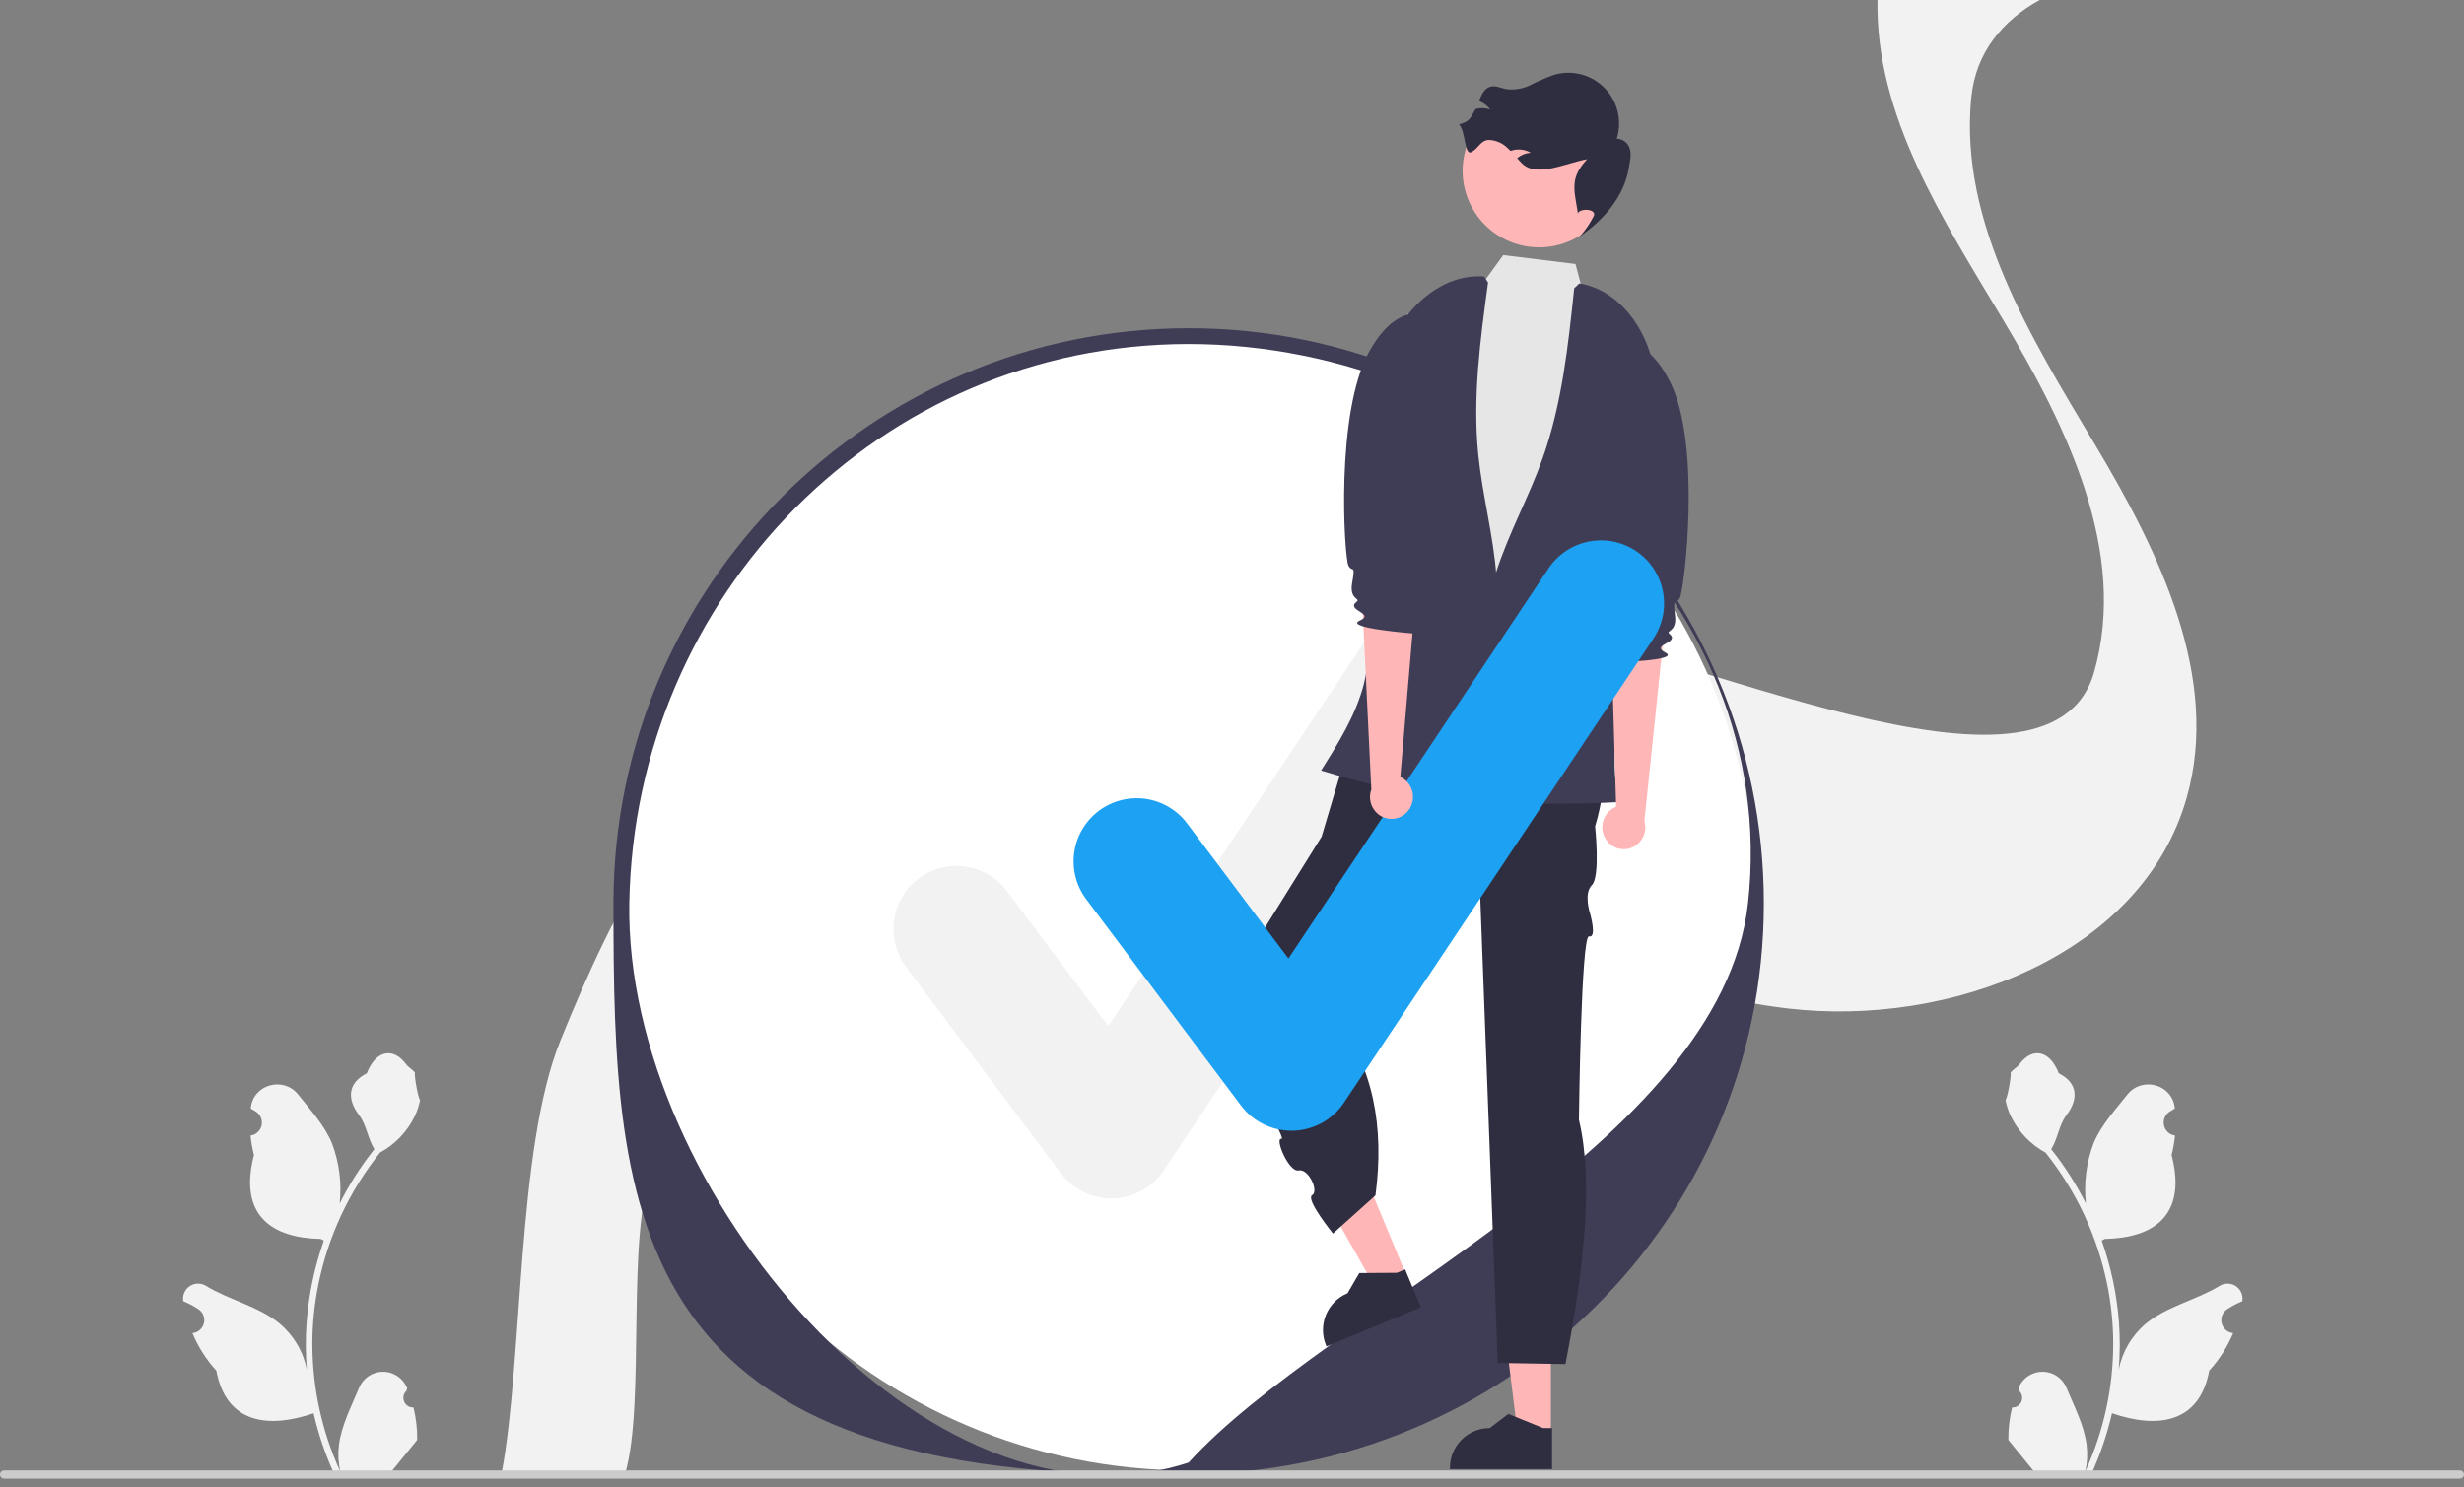 <svg width="270" height="163" viewBox="0 0 270 163" fill="none" xmlns="http://www.w3.org/2000/svg">
<rect x="0" y="0" width="270" height="163" fill="#808080" stroke="none"/>
<g clip-path="url(#clip0_2660_24077)">
<path d="M45.307 154.257C45.09 154.267 44.876 154.21 44.693 154.094C44.51 153.978 44.367 153.809 44.284 153.609C44.2 153.409 44.18 153.189 44.226 152.977C44.272 152.766 44.382 152.573 44.541 152.426L44.614 152.138C44.604 152.115 44.594 152.092 44.585 152.069C44.367 151.555 44.002 151.116 43.535 150.808C43.069 150.5 42.521 150.337 41.962 150.339C41.403 150.341 40.858 150.508 40.393 150.819C39.929 151.131 39.567 151.572 39.353 152.089C38.497 154.15 37.408 156.214 37.139 158.393C37.021 159.357 37.071 160.333 37.287 161.279C35.277 156.895 34.233 152.13 34.227 147.307C34.226 146.097 34.293 144.887 34.428 143.685C34.539 142.699 34.694 141.72 34.891 140.748C35.968 135.474 38.281 130.531 41.639 126.324C43.265 125.438 44.58 124.074 45.406 122.417C45.706 121.821 45.917 121.185 46.034 120.529C45.851 120.553 45.343 117.76 45.481 117.589C45.226 117.201 44.768 117.008 44.489 116.63C43.101 114.748 41.189 115.077 40.191 117.634C38.058 118.71 38.037 120.495 39.346 122.212C40.178 123.304 40.293 124.782 41.023 125.952C40.948 126.048 40.87 126.141 40.795 126.237C39.421 128.004 38.224 129.901 37.22 131.901C37.464 129.66 37.173 127.394 36.37 125.287C35.556 123.325 34.031 121.672 32.688 119.975C31.075 117.936 27.767 118.826 27.483 121.41C27.48 121.435 27.477 121.46 27.475 121.485C27.674 121.597 27.87 121.717 28.061 121.843C28.301 122.003 28.487 122.232 28.594 122.5C28.702 122.768 28.726 123.062 28.664 123.344C28.601 123.626 28.455 123.882 28.244 124.08C28.034 124.277 27.768 124.406 27.483 124.45L27.454 124.455C27.525 125.174 27.651 125.886 27.83 126.586C26.107 133.249 29.826 135.676 35.137 135.785C35.255 135.845 35.369 135.905 35.486 135.962C34.478 138.82 33.845 141.797 33.604 144.818C33.468 146.6 33.476 148.391 33.628 150.172L33.619 150.109C33.235 148.128 32.178 146.341 30.628 145.049C28.326 143.159 25.075 142.462 22.591 140.942C22.327 140.773 22.021 140.683 21.707 140.682C21.393 140.681 21.086 140.77 20.821 140.938C20.557 141.106 20.346 141.347 20.213 141.631C20.08 141.915 20.032 142.231 20.073 142.542C20.076 142.564 20.08 142.586 20.083 142.608C20.453 142.759 20.814 142.933 21.162 143.128C21.362 143.241 21.557 143.36 21.748 143.487C21.988 143.647 22.174 143.876 22.282 144.144C22.389 144.412 22.413 144.706 22.351 144.988C22.288 145.27 22.142 145.526 21.932 145.724C21.721 145.921 21.456 146.05 21.17 146.094L21.141 146.098C21.12 146.101 21.102 146.104 21.081 146.107C21.713 147.618 22.601 149.008 23.705 150.217C24.783 156.033 29.41 156.585 34.359 154.891H34.362C34.905 157.251 35.692 159.548 36.71 161.745H45.097C45.127 161.652 45.154 161.556 45.181 161.463C44.404 161.511 43.625 161.465 42.86 161.324C43.482 160.561 44.105 159.791 44.727 159.028C44.741 159.013 44.754 158.998 44.766 158.983C45.082 158.592 45.4 158.204 45.716 157.813L45.716 157.813C45.733 156.615 45.595 155.42 45.307 154.257L45.307 154.257Z" fill="#F2F2F2"/>
<path d="M220.482 154.257C220.698 154.267 220.912 154.21 221.095 154.094C221.278 153.978 221.421 153.809 221.505 153.609C221.588 153.409 221.608 153.189 221.562 152.977C221.516 152.766 221.406 152.573 221.247 152.426L221.175 152.138C221.184 152.115 221.194 152.092 221.204 152.069C221.421 151.555 221.787 151.116 222.253 150.808C222.72 150.5 223.267 150.337 223.826 150.339C224.385 150.341 224.931 150.508 225.395 150.819C225.859 151.131 226.221 151.572 226.435 152.089C227.291 154.15 228.381 156.214 228.649 158.393C228.767 159.357 228.717 160.333 228.502 161.279C230.511 156.895 231.555 152.13 231.562 147.307C231.562 146.097 231.495 144.887 231.36 143.685C231.249 142.699 231.095 141.72 230.897 140.748C229.82 135.474 227.507 130.531 224.149 126.324C222.523 125.438 221.209 124.074 220.382 122.417C220.083 121.821 219.871 121.185 219.754 120.529C219.937 120.553 220.445 117.76 220.307 117.589C220.563 117.201 221.02 117.008 221.299 116.63C222.687 114.748 224.599 115.077 225.598 117.634C227.73 118.71 227.751 120.495 226.442 122.212C225.61 123.304 225.496 124.782 224.765 125.952C224.84 126.048 224.918 126.141 224.994 126.237C226.367 128.004 227.565 129.901 228.568 131.901C228.324 129.66 228.616 127.394 229.418 125.287C230.232 123.325 231.757 121.672 233.1 119.975C234.713 117.936 238.021 118.826 238.305 121.41C238.308 121.435 238.311 121.46 238.313 121.485C238.114 121.597 237.919 121.717 237.728 121.843C237.488 122.003 237.302 122.232 237.194 122.5C237.086 122.768 237.062 123.062 237.125 123.344C237.187 123.626 237.333 123.882 237.544 124.08C237.755 124.277 238.02 124.406 238.305 124.45L238.334 124.455C238.263 125.174 238.138 125.886 237.959 126.586C239.682 133.249 235.962 135.676 230.651 135.785C230.534 135.845 230.419 135.905 230.302 135.962C231.311 138.82 231.943 141.797 232.184 144.818C232.32 146.6 232.312 148.391 232.16 150.172L232.169 150.109C232.554 148.128 233.61 146.341 235.16 145.049C237.462 143.159 240.714 142.462 243.197 140.942C243.461 140.773 243.768 140.683 244.081 140.682C244.395 140.681 244.702 140.77 244.967 140.938C245.232 141.106 245.443 141.347 245.576 141.631C245.708 141.915 245.757 142.231 245.716 142.542C245.712 142.564 245.709 142.586 245.705 142.608C245.335 142.759 244.975 142.933 244.626 143.128C244.427 143.241 244.231 143.36 244.04 143.487C243.8 143.647 243.614 143.876 243.507 144.144C243.399 144.412 243.375 144.706 243.438 144.988C243.5 145.27 243.646 145.526 243.857 145.724C244.067 145.921 244.333 146.05 244.618 146.094L244.647 146.098C244.668 146.101 244.686 146.104 244.707 146.107C244.075 147.618 243.187 149.008 242.083 150.217C241.006 156.033 236.379 156.585 231.43 154.891H231.426C230.883 157.251 230.097 159.548 229.079 161.745H220.692C220.662 161.652 220.635 161.556 220.608 161.463C221.384 161.511 222.163 161.465 222.928 161.324C222.306 160.561 221.684 159.791 221.062 159.028C221.048 159.013 221.035 158.998 221.022 158.983C220.707 158.592 220.388 158.204 220.073 157.813L220.072 157.813C220.056 156.615 220.193 155.42 220.481 154.257L220.482 154.257Z" fill="#F2F2F2"/>
<path d="M54.953 161.557H68.487C70.802 153.763 68.499 135.344 71.55 127.815C77.404 113.38 84.882 98.15 98.839 91.101C104.798 88.092 111.296 86.916 117.932 86.98C127.099 87.067 136.523 89.528 145.152 92.789C148.681 94.12 152.178 95.584 155.662 97.079C168.786 102.719 181.768 108.861 195.882 110.522C213.741 112.621 234.739 104.631 239.617 87.419C243.34 74.242 236.635 60.562 229.604 48.793C222.572 37.025 214.712 24.433 215.996 10.808C216.001 10.762 216.005 10.712 216.015 10.666C216.498 5.772 219.42 2.255 223.502 0H205.73C205.495 12.711 212.849 23.93 219.466 35.008C226.497 46.772 233.202 60.457 229.479 73.634C224.602 90.841 184.21 70.671 166.351 68.567C161.307 67.977 169.319 70.076 164.51 68.567C156.968 66.202 156.131 87.891 148.792 84.707C144.222 82.722 139.648 80.751 135.014 78.999C133.095 78.272 131.134 77.59 129.151 76.959C129.146 76.959 129.146 76.959 129.142 76.954C115.824 72.737 101.26 71.095 88.954 77.192C88.872 77.233 88.784 77.275 88.701 77.316C74.744 84.359 67.266 99.59 61.413 114.025C56.576 125.958 57.337 148.97 54.953 161.557Z" fill="#F2F2F2"/>
<path d="M130.25 161.158C164.58 161.158 192.41 133.328 192.41 98.998C192.41 64.668 164.58 36.838 130.25 36.838C95.92 36.838 68.09 64.668 68.09 98.998C68.09 133.328 95.92 161.158 130.25 161.158Z" fill="white"/>
<path d="M130.072 161.556C68.571 162.969 67.223 133.751 67.223 98.997C67.223 64.245 95.496 35.971 130.25 35.971C165.003 35.971 193.277 64.245 193.277 98.997C193.277 133.751 164.825 161.556 130.072 161.556ZM130.25 37.705C96.453 37.705 69.526 65.205 68.957 98.997C68.427 130.428 101.817 169.649 130.25 160.291C145.497 143.498 188.606 125.412 191.542 98.997C195.277 65.408 164.047 37.705 130.25 37.705V37.705Z" fill="#3F3D56"/>
<path d="M121.772 131.349C120.699 131.349 119.64 131.099 118.68 130.619C117.72 130.139 116.885 129.442 116.241 128.583L99.283 105.972C98.738 105.245 98.341 104.419 98.115 103.539C97.89 102.659 97.84 101.743 97.968 100.844C98.096 99.945 98.4 99.08 98.863 98.298C99.326 97.517 99.938 96.834 100.664 96.289C101.391 95.744 102.218 95.348 103.098 95.123C103.978 94.897 104.893 94.847 105.792 94.976C106.691 95.105 107.556 95.409 108.338 95.873C109.119 96.336 109.802 96.948 110.346 97.675L121.441 112.467L149.936 69.725C150.954 68.2 152.535 67.141 154.333 66.782C156.131 66.423 157.997 66.793 159.523 67.81C161.048 68.827 162.107 70.408 162.467 72.205C162.827 74.003 162.459 75.87 161.442 77.396L127.526 128.27C126.913 129.19 126.087 129.95 125.12 130.485C124.152 131.02 123.07 131.316 121.965 131.347C121.901 131.348 121.836 131.349 121.772 131.349Z" fill="#F2F2F2"/>
<path d="M1.98164e-06 161.606C-0 161.665 0.011 161.723 0.034 161.777C0.056 161.832 0.089 161.881 0.131 161.923C0.172 161.964 0.222 161.997 0.276 162.02C0.331 162.042 0.389 162.054 0.448 162.054H269.552C269.671 162.054 269.785 162.006 269.869 161.922C269.953 161.839 270 161.725 270 161.606C270 161.487 269.953 161.373 269.869 161.289C269.785 161.205 269.671 161.158 269.552 161.158H0.448C0.389 161.158 0.331 161.17 0.276 161.192C0.222 161.214 0.172 161.247 0.131 161.289C0.089 161.331 0.056 161.38 0.034 161.434C0.011 161.489 -0 161.547 1.98164e-06 161.606Z" fill="#CCCCCC"/>
<path d="M169.945 157.217H166.306L164.574 143.178L169.946 143.178L169.945 157.217Z" fill="#FFB6B6"/>
<path d="M170.072 161.014L158.879 161.014V160.872C158.879 159.717 159.338 158.609 160.155 157.792C160.972 156.975 162.08 156.516 163.235 156.516H163.236L165.28 154.965L169.095 156.516L170.072 156.516L170.072 161.014Z" fill="#2F2E41"/>
<path d="M154.121 139.818L150.759 141.212L143.781 128.907L148.744 126.85L154.121 139.818Z" fill="#FFB6B6"/>
<path d="M155.694 143.276L145.355 147.563L145.301 147.433C144.858 146.365 144.858 145.166 145.3 144.098C145.741 143.031 146.589 142.182 147.656 141.74L147.657 141.74L148.951 139.524L153.069 139.495L153.971 139.121L155.694 143.276Z" fill="#2F2E41"/>
<path d="M174.107 77.353L148.277 80.052L144.821 91.69L132.855 110.919C132.855 110.919 141.205 124.973 140.421 124.82C139.637 124.667 141.204 128.497 142.302 128.275C143.399 128.052 144.541 130.55 143.782 130.994C143.023 131.438 146.067 135.193 146.067 135.193L150.72 131.017C151.71 123.552 150.514 116.908 146.254 111.416L159.585 97.024L162.112 95.975L164.119 149.378L171.54 149.5C173.588 138.966 174.617 129.484 173.016 122.721C173.016 122.721 173.246 102.402 174.124 102.624C175.002 102.846 174.258 100.199 174.258 100.199C174.258 100.199 173.489 97.945 174.433 97.009C175.378 96.074 174.788 90.573 174.788 90.573C176.349 85.368 175.879 81.07 174.107 77.353Z" fill="#2F2E41"/>
<path d="M154.247 34.409L161.388 32.558L164.721 27.961L172.637 28.934L174.322 35.205L179.958 38.476C179.958 38.476 176.843 71.422 177.584 73.231C178.325 75.04 180.982 74.891 178.713 77.223C176.444 79.555 176.143 78.615 176.67 81.154C177.196 83.693 181.034 86.38 176.67 86.353C172.306 86.327 145.97 85.951 146.723 82.941C147.475 79.931 147.463 80.695 148.598 78.808C149.733 76.921 150.496 77.976 150.114 75.191C149.733 72.407 150.109 70.526 150.109 69.021C150.109 67.516 151.369 53.841 151.369 53.841L154.247 34.409Z" fill="#E6E6E6"/>
<path d="M168.658 27.111C173.291 27.111 177.047 23.356 177.047 18.723C177.047 14.09 173.291 10.334 168.658 10.334C164.025 10.334 160.27 14.09 160.27 18.723C160.27 23.356 164.025 27.111 168.658 27.111Z" fill="#FFB6B6"/>
<path d="M159.867 13.644C160.604 14.239 160.435 17.134 161.256 16.663C162.077 16.191 162.247 15.346 163.193 15.337C163.963 15.379 164.69 15.708 165.23 16.259C165.331 16.35 165.427 16.445 165.52 16.54C165.605 16.51 165.689 16.483 165.777 16.461C166.44 16.299 167.139 16.397 167.732 16.736C167.185 16.775 166.664 16.985 166.243 17.336C166.423 17.538 166.606 17.742 166.799 17.93C168.405 19.504 171.699 17.827 173.914 17.449C172.07 19.463 172.433 20.588 172.892 23.28L172.894 23.427C172.988 22.806 174.977 22.837 174.649 23.661C174.237 24.475 173.722 25.232 173.116 25.914C175.826 24.037 178.013 21.45 178.497 18.324C178.596 17.667 178.789 16.997 178.602 16.356C178.523 16.032 178.338 15.743 178.077 15.536C177.816 15.328 177.494 15.212 177.161 15.207C177.462 14.248 177.499 13.225 177.266 12.248C177.033 11.27 176.539 10.373 175.838 9.654C175.136 8.934 174.253 8.418 173.281 8.16C172.309 7.903 171.286 7.913 170.32 8.191C169.439 8.504 168.579 8.875 167.747 9.301C166.907 9.729 165.956 9.89 165.022 9.763C164.44 9.643 163.85 9.341 163.28 9.512C162.619 9.71 162.335 10.408 162.07 11.082C162.567 11.264 162.999 11.589 163.31 12.018C162.796 11.828 162.235 11.805 161.708 11.953C161.698 11.954 161.688 11.957 161.679 11.96C161.081 13.033 161.046 13.296 159.867 13.644Z" fill="#2F2E41"/>
<path d="M162.633 30.31C158.336 29.964 154.413 33.25 152.625 37.172C150.836 41.094 150.719 45.543 150.632 49.853L150.362 63.25C150.322 65.232 150.282 67.215 150.183 69.195C150.132 71.122 149.89 73.039 149.46 74.918C148.584 78.366 146.657 81.439 144.758 84.447C149.619 85.916 154.564 87.097 159.565 87.983C162.062 79.905 164.588 71.595 163.974 63.162C163.649 58.7 162.449 54.343 161.993 49.892C161.347 43.589 162.203 37.239 163.058 30.96" fill="#3F3D56"/>
<path d="M173.065 31.064C177.321 31.749 180.352 35.872 181.158 40.107C181.964 44.341 181.021 48.691 180.082 52.898C179.109 57.257 178.136 61.617 177.163 65.976C176.731 67.911 176.299 69.846 175.925 71.793C175.561 73.685 177.084 76.111 177.101 78.037C177.134 81.594 176.443 84.524 177.573 87.897C172.502 88.171 167.418 88.144 162.35 87.816C161.842 79.376 161.362 70.704 163.961 62.658C165.336 58.401 167.537 54.454 169.037 50.239C171.161 44.269 171.837 37.897 172.498 31.595" fill="#3F3D56"/>
<path d="M175.902 91.88C175.585 91.329 175.497 90.677 175.654 90.062C175.812 89.446 176.203 88.917 176.745 88.586C176.857 88.52 176.973 88.464 177.094 88.418L176.551 69.94L182.43 68.443L180.188 89.971C180.341 90.486 180.32 91.037 180.128 91.538C179.935 92.039 179.582 92.462 179.124 92.742C178.861 92.898 178.57 93.002 178.268 93.046C177.966 93.09 177.658 93.074 177.361 92.999C177.065 92.924 176.787 92.792 176.542 92.609C176.297 92.427 176.09 92.198 175.934 91.935C175.923 91.917 175.912 91.899 175.902 91.88Z" fill="#FFB6B6"/>
<path d="M175.474 38.446C175.474 38.446 179.577 34.976 183.03 41.914C186.483 48.853 184.554 64.705 184.068 65.551C183.581 66.397 183.285 65.218 183.551 67.473C183.768 69.307 182.48 69.078 182.942 69.469C184.16 70.501 180.75 70.619 182.501 71.528C184.252 72.438 176.415 72.608 176.415 72.608C176.415 72.608 175.467 71.931 176.125 69.378C176.495 67.944 177.421 67.419 176.433 66.756C175.446 66.092 177.453 64.041 177.455 63.591C177.456 63.141 174.324 53.296 174.324 53.296L175.474 38.446Z" fill="#3F3D56"/>
<path d="M141.514 123.926C140.441 123.926 139.382 123.676 138.422 123.196C137.462 122.716 136.627 122.019 135.983 121.16L119.025 98.549C118.48 97.823 118.083 96.996 117.857 96.116C117.632 95.236 117.582 94.321 117.71 93.421C117.838 92.522 118.142 91.657 118.605 90.876C119.068 90.094 119.68 89.411 120.407 88.866C121.133 88.321 121.96 87.925 122.84 87.7C123.72 87.474 124.635 87.425 125.535 87.553C126.434 87.682 127.299 87.987 128.08 88.45C128.861 88.913 129.544 89.525 130.088 90.252L141.183 105.044L169.678 62.302C170.182 61.546 170.829 60.897 171.584 60.392C172.338 59.887 173.185 59.535 174.075 59.357C174.966 59.179 175.882 59.178 176.773 59.354C177.664 59.53 178.511 59.88 179.267 60.384C180.022 60.888 180.671 61.535 181.177 62.29C181.682 63.044 182.034 63.891 182.212 64.781C182.39 65.672 182.391 66.588 182.214 67.479C182.038 68.37 181.688 69.217 181.185 69.973L147.268 120.847C146.655 121.767 145.83 122.527 144.862 123.062C143.894 123.598 142.812 123.893 141.707 123.924C141.643 123.925 141.579 123.926 141.514 123.926Z" fill="#1DA1F2"/>
<path d="M154.442 88.67C154.788 88.137 154.912 87.491 154.789 86.868C154.666 86.245 154.304 85.695 153.781 85.334C153.674 85.263 153.561 85.2 153.443 85.147L155.006 66.727L149.219 64.908L150.267 86.527C150.086 87.032 150.077 87.584 150.241 88.095C150.406 88.606 150.735 89.048 151.177 89.352C151.431 89.523 151.715 89.642 152.014 89.703C152.314 89.764 152.622 89.765 152.922 89.707C153.222 89.648 153.508 89.531 153.762 89.363C154.017 89.194 154.236 88.977 154.407 88.723C154.419 88.706 154.43 88.688 154.442 88.67Z" fill="#FFB6B6"/>
<path d="M157.83 35.38C157.83 35.38 153.924 31.689 150.093 38.426C146.262 45.163 147.312 61.097 147.751 61.969C148.189 62.84 148.551 61.68 148.16 63.917C147.843 65.736 149.141 65.579 148.658 65.944C147.385 66.907 150.783 67.213 148.984 68.024C147.186 68.835 155.002 69.438 155.002 69.438C155.002 69.438 155.986 68.815 155.47 66.229C155.18 64.777 154.284 64.202 155.307 63.594C156.33 62.986 154.439 60.827 154.462 60.377C154.486 59.928 158.157 50.272 158.157 50.272L157.83 35.38Z" fill="#3F3D56"/>
</g>
<defs>
<clipPath id="clip0_2660_24077">
<rect width="270" height="162.053" fill="white"/>
</clipPath>
</defs>
</svg>
